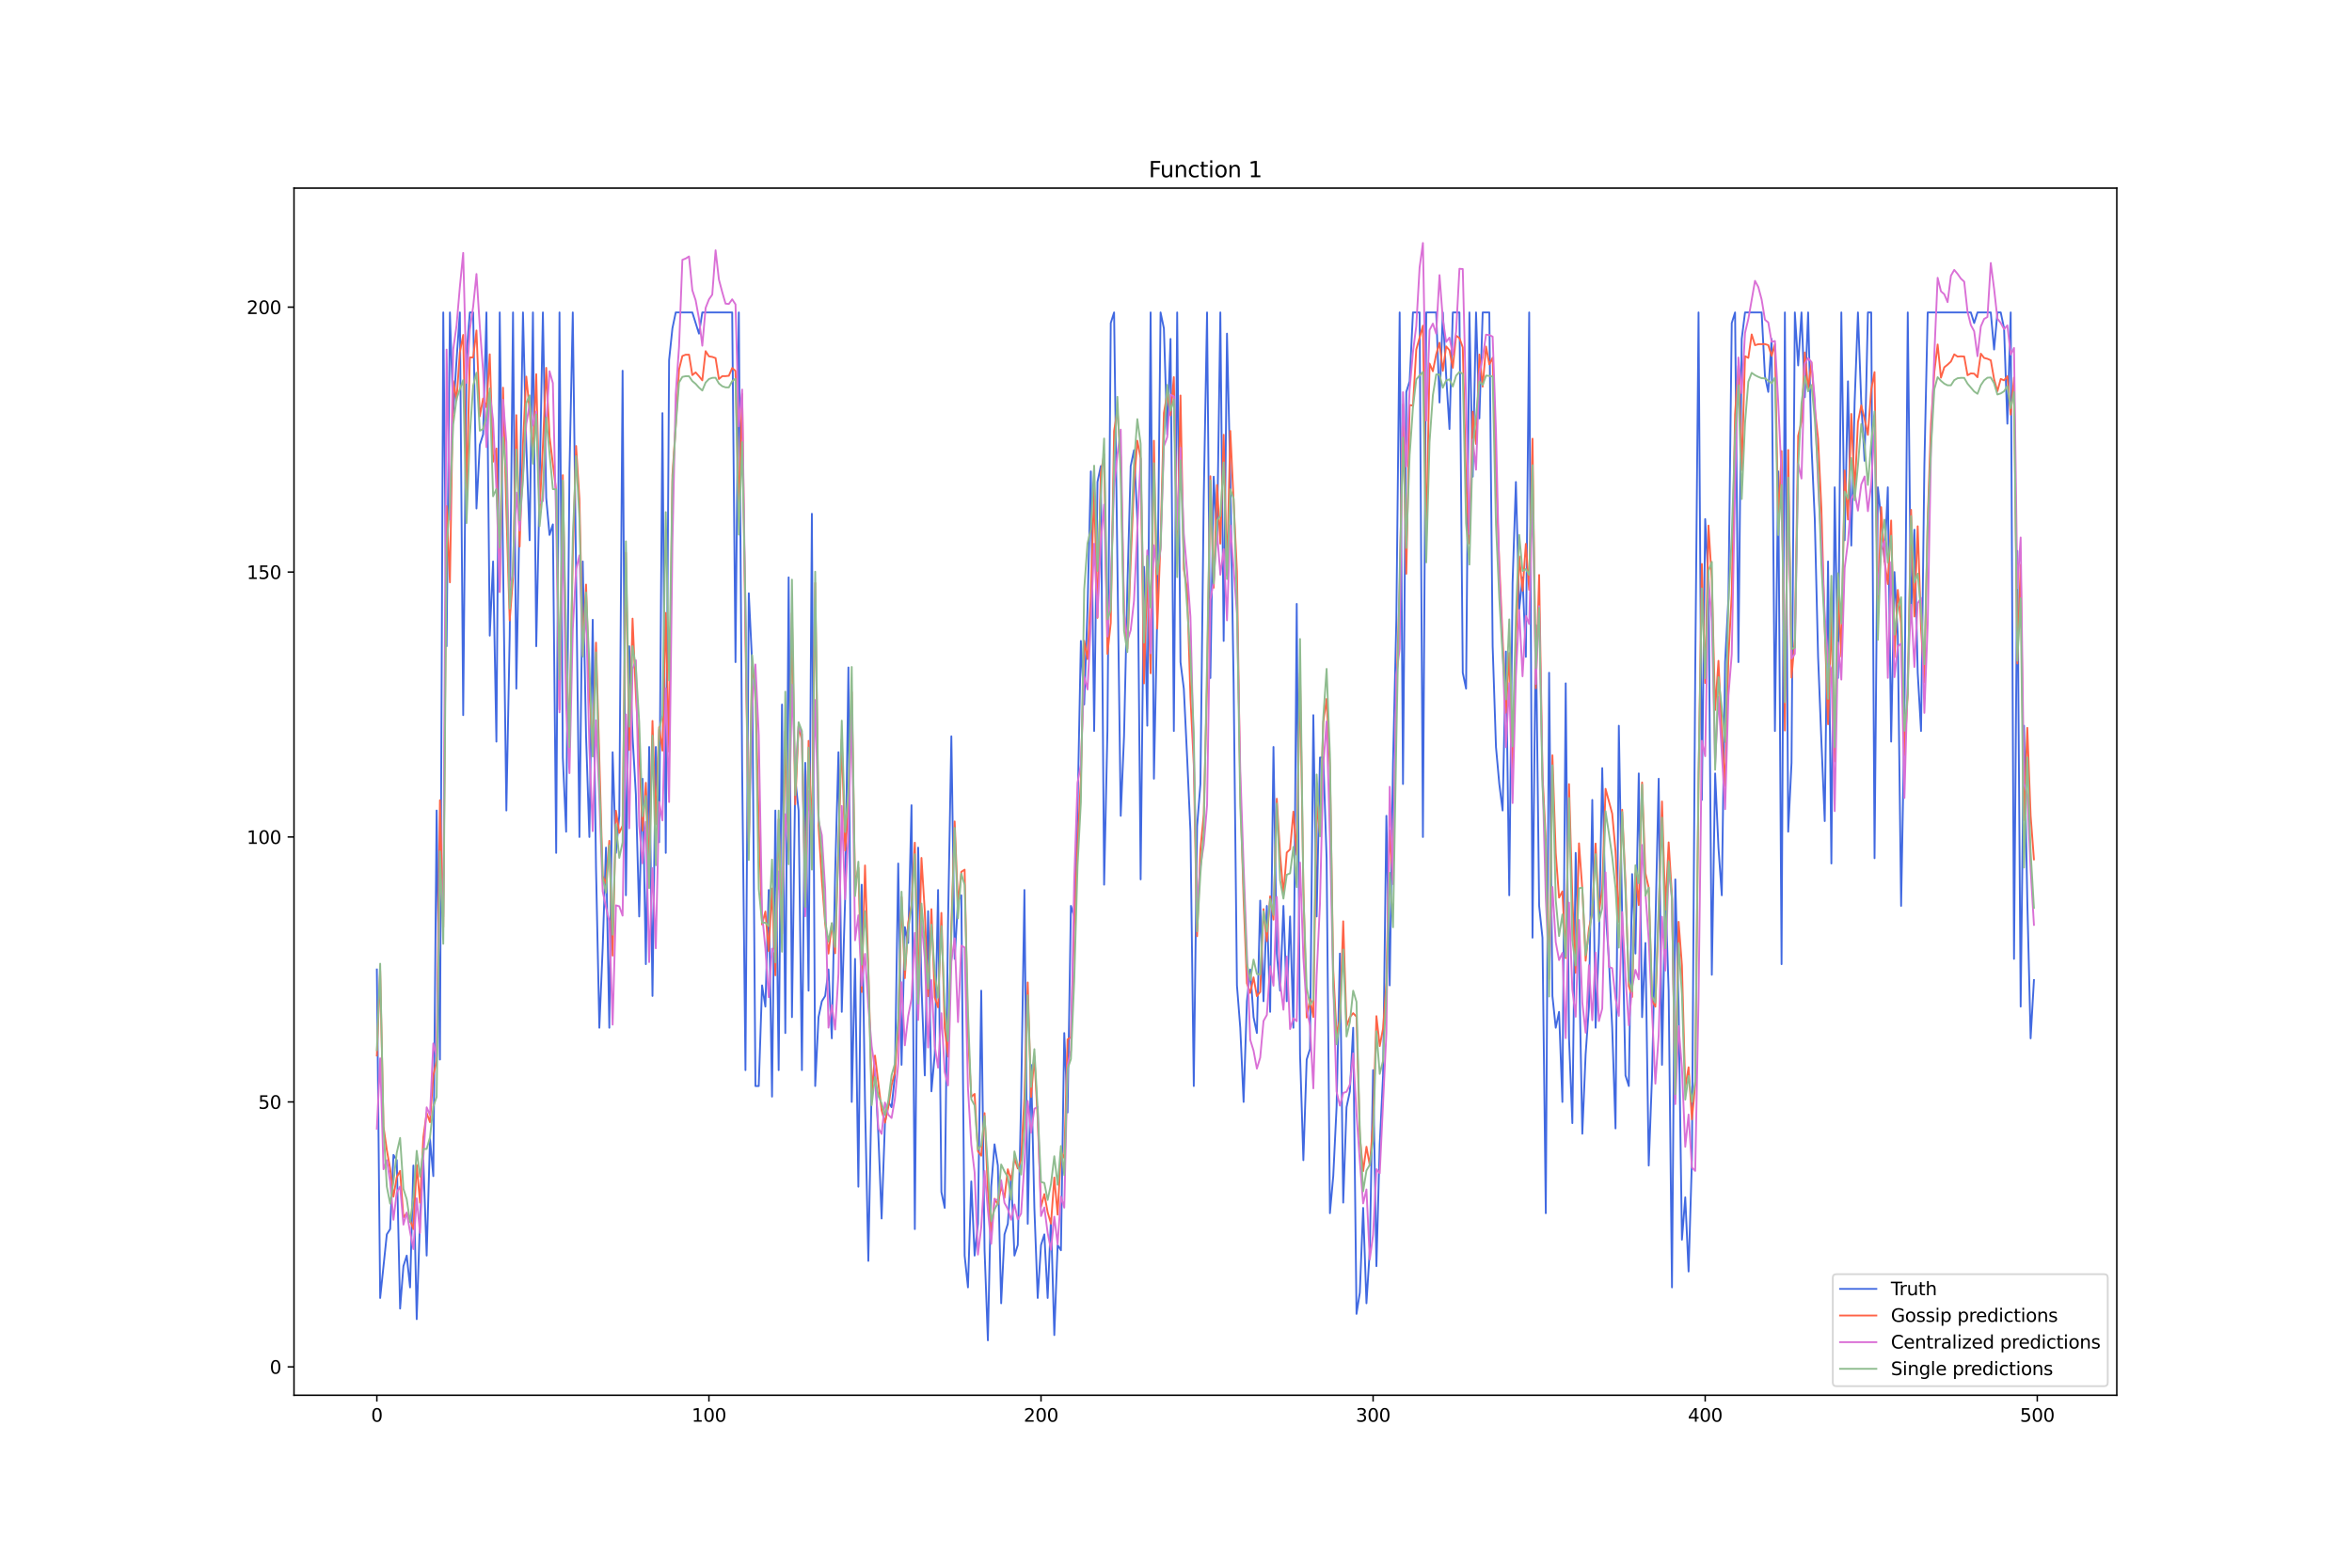 <?xml version="1.0" encoding="utf-8" standalone="no"?>
<!DOCTYPE svg PUBLIC "-//W3C//DTD SVG 1.1//EN"
  "http://www.w3.org/Graphics/SVG/1.1/DTD/svg11.dtd">
<svg xmlns:xlink="http://www.w3.org/1999/xlink" width="1296pt" height="864pt" viewBox="0 0 1296 864" xmlns="http://www.w3.org/2000/svg" version="1.1">
 <defs>
  <style type="text/css">*{stroke-linejoin: round; stroke-linecap: butt}</style>
 </defs>
 <g id="figure_1">
  <g id="patch_1">
   <path d="M 0 864 
L 1296 864 
L 1296 0 
L 0 0 
z
" style="fill: #ffffff"/>
  </g>
  <g id="axes_1">
   <g id="patch_2">
    <path d="M 162 768.96 
L 1166.4 768.96 
L 1166.4 103.68 
L 162 103.68 
z
" style="fill: #ffffff"/>
   </g>
   <g id="matplotlib.axis_1">
    <g id="xtick_1">
     <g id="line2d_1">
      <defs>
       <path id="me08e667e8b" d="M 0 0 
L 0 3.5 
" style="stroke: #000000; stroke-width: 0.8"/>
      </defs>
      <g>
       <use xlink:href="#me08e667e8b" x="207.655" y="768.96" style="stroke: #000000; stroke-width: 0.8"/>
      </g>
     </g>
     <g id="text_1">
      <!-- 0 -->
      <g transform="translate(204.473 783.558) scale(0.1 -0.1)">
       <defs>
        <path id="DejaVuSans-30" d="M 2034 4250 
Q 1547 4250 1301 3770 
Q 1056 3291 1056 2328 
Q 1056 1369 1301 889 
Q 1547 409 2034 409 
Q 2525 409 2770 889 
Q 3016 1369 3016 2328 
Q 3016 3291 2770 3770 
Q 2525 4250 2034 4250 
z
M 2034 4750 
Q 2819 4750 3233 4129 
Q 3647 3509 3647 2328 
Q 3647 1150 3233 529 
Q 2819 -91 2034 -91 
Q 1250 -91 836 529 
Q 422 1150 422 2328 
Q 422 3509 836 4129 
Q 1250 4750 2034 4750 
z
" transform="scale(0.016)"/>
       </defs>
       <use xlink:href="#DejaVuSans-30"/>
      </g>
     </g>
    </g>
    <g id="xtick_2">
     <g id="line2d_2">
      <g>
       <use xlink:href="#me08e667e8b" x="390.639" y="768.96" style="stroke: #000000; stroke-width: 0.8"/>
      </g>
     </g>
     <g id="text_2">
      <!-- 100 -->
      <g transform="translate(381.095 783.558) scale(0.1 -0.1)">
       <defs>
        <path id="DejaVuSans-31" d="M 794 531 
L 1825 531 
L 1825 4091 
L 703 3866 
L 703 4441 
L 1819 4666 
L 2450 4666 
L 2450 531 
L 3481 531 
L 3481 0 
L 794 0 
L 794 531 
z
" transform="scale(0.016)"/>
       </defs>
       <use xlink:href="#DejaVuSans-31"/>
       <use xlink:href="#DejaVuSans-30" x="63.623"/>
       <use xlink:href="#DejaVuSans-30" x="127.246"/>
      </g>
     </g>
    </g>
    <g id="xtick_3">
     <g id="line2d_3">
      <g>
       <use xlink:href="#me08e667e8b" x="573.623" y="768.96" style="stroke: #000000; stroke-width: 0.8"/>
      </g>
     </g>
     <g id="text_3">
      <!-- 200 -->
      <g transform="translate(564.079 783.558) scale(0.1 -0.1)">
       <defs>
        <path id="DejaVuSans-32" d="M 1228 531 
L 3431 531 
L 3431 0 
L 469 0 
L 469 531 
Q 828 903 1448 1529 
Q 2069 2156 2228 2338 
Q 2531 2678 2651 2914 
Q 2772 3150 2772 3378 
Q 2772 3750 2511 3984 
Q 2250 4219 1831 4219 
Q 1534 4219 1204 4116 
Q 875 4013 500 3803 
L 500 4441 
Q 881 4594 1212 4672 
Q 1544 4750 1819 4750 
Q 2544 4750 2975 4387 
Q 3406 4025 3406 3419 
Q 3406 3131 3298 2873 
Q 3191 2616 2906 2266 
Q 2828 2175 2409 1742 
Q 1991 1309 1228 531 
z
" transform="scale(0.016)"/>
       </defs>
       <use xlink:href="#DejaVuSans-32"/>
       <use xlink:href="#DejaVuSans-30" x="63.623"/>
       <use xlink:href="#DejaVuSans-30" x="127.246"/>
      </g>
     </g>
    </g>
    <g id="xtick_4">
     <g id="line2d_4">
      <g>
       <use xlink:href="#me08e667e8b" x="756.607" y="768.96" style="stroke: #000000; stroke-width: 0.8"/>
      </g>
     </g>
     <g id="text_4">
      <!-- 300 -->
      <g transform="translate(747.063 783.558) scale(0.1 -0.1)">
       <defs>
        <path id="DejaVuSans-33" d="M 2597 2516 
Q 3050 2419 3304 2112 
Q 3559 1806 3559 1356 
Q 3559 666 3084 287 
Q 2609 -91 1734 -91 
Q 1441 -91 1130 -33 
Q 819 25 488 141 
L 488 750 
Q 750 597 1062 519 
Q 1375 441 1716 441 
Q 2309 441 2620 675 
Q 2931 909 2931 1356 
Q 2931 1769 2642 2001 
Q 2353 2234 1838 2234 
L 1294 2234 
L 1294 2753 
L 1863 2753 
Q 2328 2753 2575 2939 
Q 2822 3125 2822 3475 
Q 2822 3834 2567 4026 
Q 2313 4219 1838 4219 
Q 1578 4219 1281 4162 
Q 984 4106 628 3988 
L 628 4550 
Q 988 4650 1302 4700 
Q 1616 4750 1894 4750 
Q 2613 4750 3031 4423 
Q 3450 4097 3450 3541 
Q 3450 3153 3228 2886 
Q 3006 2619 2597 2516 
z
" transform="scale(0.016)"/>
       </defs>
       <use xlink:href="#DejaVuSans-33"/>
       <use xlink:href="#DejaVuSans-30" x="63.623"/>
       <use xlink:href="#DejaVuSans-30" x="127.246"/>
      </g>
     </g>
    </g>
    <g id="xtick_5">
     <g id="line2d_5">
      <g>
       <use xlink:href="#me08e667e8b" x="939.591" y="768.96" style="stroke: #000000; stroke-width: 0.8"/>
      </g>
     </g>
     <g id="text_5">
      <!-- 400 -->
      <g transform="translate(930.047 783.558) scale(0.1 -0.1)">
       <defs>
        <path id="DejaVuSans-34" d="M 2419 4116 
L 825 1625 
L 2419 1625 
L 2419 4116 
z
M 2253 4666 
L 3047 4666 
L 3047 1625 
L 3713 1625 
L 3713 1100 
L 3047 1100 
L 3047 0 
L 2419 0 
L 2419 1100 
L 313 1100 
L 313 1709 
L 2253 4666 
z
" transform="scale(0.016)"/>
       </defs>
       <use xlink:href="#DejaVuSans-34"/>
       <use xlink:href="#DejaVuSans-30" x="63.623"/>
       <use xlink:href="#DejaVuSans-30" x="127.246"/>
      </g>
     </g>
    </g>
    <g id="xtick_6">
     <g id="line2d_6">
      <g>
       <use xlink:href="#me08e667e8b" x="1122.575" y="768.96" style="stroke: #000000; stroke-width: 0.8"/>
      </g>
     </g>
     <g id="text_6">
      <!-- 500 -->
      <g transform="translate(1113.032 783.558) scale(0.1 -0.1)">
       <defs>
        <path id="DejaVuSans-35" d="M 691 4666 
L 3169 4666 
L 3169 4134 
L 1269 4134 
L 1269 2991 
Q 1406 3038 1543 3061 
Q 1681 3084 1819 3084 
Q 2600 3084 3056 2656 
Q 3513 2228 3513 1497 
Q 3513 744 3044 326 
Q 2575 -91 1722 -91 
Q 1428 -91 1123 -41 
Q 819 9 494 109 
L 494 744 
Q 775 591 1075 516 
Q 1375 441 1709 441 
Q 2250 441 2565 725 
Q 2881 1009 2881 1497 
Q 2881 1984 2565 2268 
Q 2250 2553 1709 2553 
Q 1456 2553 1204 2497 
Q 953 2441 691 2322 
L 691 4666 
z
" transform="scale(0.016)"/>
       </defs>
       <use xlink:href="#DejaVuSans-35"/>
       <use xlink:href="#DejaVuSans-30" x="63.623"/>
       <use xlink:href="#DejaVuSans-30" x="127.246"/>
      </g>
     </g>
    </g>
   </g>
   <g id="matplotlib.axis_2">
    <g id="ytick_1">
     <g id="line2d_7">
      <defs>
       <path id="m3213cc4a2f" d="M 0 0 
L -3.5 0 
" style="stroke: #000000; stroke-width: 0.8"/>
      </defs>
      <g>
       <use xlink:href="#m3213cc4a2f" x="162" y="753.321" style="stroke: #000000; stroke-width: 0.8"/>
      </g>
     </g>
     <g id="text_7">
      <!-- 0 -->
      <g transform="translate(148.637 757.12) scale(0.1 -0.1)">
       <use xlink:href="#DejaVuSans-30"/>
      </g>
     </g>
    </g>
    <g id="ytick_2">
     <g id="line2d_8">
      <g>
       <use xlink:href="#m3213cc4a2f" x="162" y="607.31" style="stroke: #000000; stroke-width: 0.8"/>
      </g>
     </g>
     <g id="text_8">
      <!-- 50 -->
      <g transform="translate(142.275 611.109) scale(0.1 -0.1)">
       <use xlink:href="#DejaVuSans-35"/>
       <use xlink:href="#DejaVuSans-30" x="63.623"/>
      </g>
     </g>
    </g>
    <g id="ytick_3">
     <g id="line2d_9">
      <g>
       <use xlink:href="#m3213cc4a2f" x="162" y="461.298" style="stroke: #000000; stroke-width: 0.8"/>
      </g>
     </g>
     <g id="text_9">
      <!-- 100 -->
      <g transform="translate(135.912 465.097) scale(0.1 -0.1)">
       <use xlink:href="#DejaVuSans-31"/>
       <use xlink:href="#DejaVuSans-30" x="63.623"/>
       <use xlink:href="#DejaVuSans-30" x="127.246"/>
      </g>
     </g>
    </g>
    <g id="ytick_4">
     <g id="line2d_10">
      <g>
       <use xlink:href="#m3213cc4a2f" x="162" y="315.287" style="stroke: #000000; stroke-width: 0.8"/>
      </g>
     </g>
     <g id="text_10">
      <!-- 150 -->
      <g transform="translate(135.912 319.086) scale(0.1 -0.1)">
       <use xlink:href="#DejaVuSans-31"/>
       <use xlink:href="#DejaVuSans-35" x="63.623"/>
       <use xlink:href="#DejaVuSans-30" x="127.246"/>
      </g>
     </g>
    </g>
    <g id="ytick_5">
     <g id="line2d_11">
      <g>
       <use xlink:href="#m3213cc4a2f" x="162" y="169.275" style="stroke: #000000; stroke-width: 0.8"/>
      </g>
     </g>
     <g id="text_11">
      <!-- 200 -->
      <g transform="translate(135.912 173.074) scale(0.1 -0.1)">
       <use xlink:href="#DejaVuSans-32"/>
       <use xlink:href="#DejaVuSans-30" x="63.623"/>
       <use xlink:href="#DejaVuSans-30" x="127.246"/>
      </g>
     </g>
    </g>
   </g>
   <g id="line2d_12">
    <path d="M 207.655 534.304 
L 209.484 715.358 
L 213.144 680.315 
L 214.974 677.395 
L 216.804 636.512 
L 218.634 639.432 
L 220.463 721.199 
L 222.293 697.837 
L 224.123 691.996 
L 225.953 709.518 
L 227.783 642.352 
L 229.613 727.039 
L 231.442 671.555 
L 233.272 639.432 
L 235.102 691.996 
L 236.932 627.751 
L 238.762 648.193 
L 240.592 446.697 
L 242.422 583.948 
L 244.251 172.195 
L 246.081 356.17 
L 247.911 172.195 
L 249.741 227.68 
L 251.571 198.477 
L 253.401 172.195 
L 255.23 394.133 
L 257.06 195.557 
L 258.89 172.195 
L 260.72 172.195 
L 262.55 280.244 
L 264.38 245.201 
L 266.209 239.361 
L 268.039 172.195 
L 269.869 350.329 
L 271.699 309.446 
L 273.529 408.734 
L 275.359 172.195 
L 279.018 446.697 
L 280.848 350.329 
L 282.678 172.195 
L 284.508 379.532 
L 286.338 280.244 
L 288.168 172.195 
L 289.997 245.201 
L 291.827 297.765 
L 293.657 172.195 
L 295.487 356.17 
L 297.317 268.563 
L 299.147 172.195 
L 300.976 274.403 
L 302.806 294.845 
L 304.636 289.005 
L 306.466 470.059 
L 308.296 172.195 
L 310.126 417.495 
L 311.956 458.378 
L 313.785 259.802 
L 315.615 172.195 
L 319.275 461.298 
L 321.105 309.446 
L 322.935 405.814 
L 324.764 461.298 
L 326.594 341.569 
L 328.424 478.819 
L 330.254 566.426 
L 332.084 522.623 
L 333.914 467.139 
L 335.743 566.426 
L 337.573 414.574 
L 339.403 470.059 
L 341.233 449.617 
L 343.063 204.318 
L 344.893 493.421 
L 346.723 356.17 
L 348.552 405.814 
L 350.382 437.936 
L 352.212 505.102 
L 354.042 429.176 
L 355.872 531.384 
L 357.702 411.654 
L 359.531 548.905 
L 361.361 411.654 
L 363.191 464.218 
L 365.021 227.68 
L 366.851 470.059 
L 368.681 198.477 
L 370.51 180.956 
L 372.34 172.195 
L 381.489 172.195 
L 385.149 183.876 
L 386.979 172.195 
L 403.448 172.195 
L 405.277 364.931 
L 407.107 172.195 
L 408.937 423.335 
L 410.767 589.788 
L 412.597 326.968 
L 414.427 364.931 
L 416.256 598.549 
L 418.086 598.549 
L 419.916 543.065 
L 421.746 554.745 
L 423.576 490.5 
L 425.406 604.389 
L 427.236 446.697 
L 429.065 589.788 
L 430.895 388.292 
L 432.725 569.347 
L 434.555 318.207 
L 436.385 560.586 
L 438.215 429.176 
L 440.044 446.697 
L 441.874 589.788 
L 443.704 420.415 
L 445.534 545.985 
L 447.364 283.164 
L 449.194 598.549 
L 451.023 560.586 
L 452.853 551.825 
L 454.683 548.905 
L 456.513 534.304 
L 458.343 572.267 
L 460.173 481.74 
L 462.003 414.574 
L 463.832 557.666 
L 465.662 496.341 
L 467.492 367.851 
L 469.322 607.31 
L 471.152 528.463 
L 472.982 654.033 
L 474.811 487.58 
L 476.641 607.31 
L 478.471 694.917 
L 480.301 598.549 
L 482.131 589.788 
L 483.961 624.831 
L 485.79 671.555 
L 487.62 618.991 
L 489.45 607.31 
L 491.28 610.23 
L 493.11 592.708 
L 494.94 475.899 
L 496.77 586.868 
L 498.599 510.942 
L 500.429 519.703 
L 502.259 443.777 
L 504.089 677.395 
L 505.919 467.139 
L 507.749 543.065 
L 509.578 592.708 
L 511.408 502.181 
L 513.238 601.469 
L 515.068 581.028 
L 516.898 490.5 
L 518.728 656.954 
L 520.557 665.714 
L 522.387 508.022 
L 524.217 405.814 
L 526.047 528.463 
L 527.877 496.341 
L 529.707 493.421 
L 531.536 691.996 
L 533.366 709.518 
L 535.196 651.113 
L 537.026 691.996 
L 538.856 674.475 
L 540.686 545.985 
L 542.516 689.076 
L 544.345 738.72 
L 546.175 654.033 
L 548.005 630.671 
L 549.835 642.352 
L 551.665 718.278 
L 553.495 680.315 
L 555.324 674.475 
L 557.154 648.193 
L 558.984 691.996 
L 560.814 686.156 
L 562.644 607.31 
L 564.474 490.5 
L 566.303 674.475 
L 568.133 586.868 
L 569.963 665.714 
L 571.793 715.358 
L 573.623 686.156 
L 575.453 680.315 
L 577.283 715.358 
L 579.112 671.555 
L 580.942 735.8 
L 582.772 686.156 
L 584.602 689.076 
L 586.432 569.347 
L 588.262 613.15 
L 590.091 499.261 
L 591.921 505.102 
L 593.751 446.697 
L 595.581 353.25 
L 597.411 388.292 
L 599.241 335.728 
L 601.07 259.802 
L 602.9 402.894 
L 604.73 265.643 
L 606.56 256.882 
L 608.39 487.58 
L 610.22 402.894 
L 612.05 178.036 
L 613.879 172.195 
L 617.539 449.617 
L 619.369 405.814 
L 621.199 324.047 
L 623.029 256.882 
L 624.858 248.121 
L 626.688 286.084 
L 628.518 484.66 
L 630.348 312.366 
L 632.178 399.973 
L 634.008 172.195 
L 635.837 429.176 
L 637.667 338.648 
L 639.497 172.195 
L 641.327 180.956 
L 643.157 239.361 
L 644.987 186.796 
L 646.817 402.894 
L 648.646 172.195 
L 650.476 364.931 
L 652.306 379.532 
L 654.136 417.495 
L 655.966 458.378 
L 657.796 598.549 
L 659.625 455.458 
L 661.455 432.096 
L 663.285 274.403 
L 665.115 172.195 
L 666.945 373.691 
L 668.775 262.722 
L 670.604 297.765 
L 672.434 172.195 
L 674.264 353.25 
L 676.094 183.876 
L 677.924 262.722 
L 679.754 376.611 
L 681.583 543.065 
L 683.413 566.426 
L 685.243 607.31 
L 687.073 551.825 
L 688.903 534.304 
L 690.733 560.586 
L 692.563 569.347 
L 694.392 496.341 
L 696.222 551.825 
L 698.052 499.261 
L 699.882 557.666 
L 701.712 411.654 
L 703.542 525.543 
L 705.371 545.985 
L 707.201 499.261 
L 709.031 551.825 
L 710.861 505.102 
L 712.691 566.426 
L 714.521 332.808 
L 716.35 581.028 
L 718.18 639.432 
L 720.01 583.948 
L 721.84 578.107 
L 723.67 394.133 
L 725.5 505.102 
L 727.33 417.495 
L 729.159 417.495 
L 730.989 472.979 
L 732.819 668.634 
L 734.649 648.193 
L 736.479 610.23 
L 738.309 525.543 
L 740.138 662.794 
L 741.968 610.23 
L 743.798 601.469 
L 745.628 566.426 
L 747.458 724.119 
L 749.288 712.438 
L 751.117 665.714 
L 752.947 718.278 
L 754.777 689.076 
L 756.607 589.788 
L 758.437 697.837 
L 760.267 630.671 
L 762.097 592.708 
L 763.926 449.617 
L 765.756 543.065 
L 767.586 420.415 
L 769.416 341.569 
L 771.246 172.195 
L 773.076 432.096 
L 774.905 215.999 
L 776.735 210.158 
L 778.565 172.195 
L 782.225 172.195 
L 784.055 461.298 
L 785.884 172.195 
L 791.374 172.195 
L 793.204 221.839 
L 795.034 172.195 
L 796.864 207.238 
L 798.693 236.44 
L 800.523 172.195 
L 804.183 172.195 
L 806.013 370.771 
L 807.843 379.532 
L 809.672 172.195 
L 811.502 262.722 
L 813.332 172.195 
L 815.162 230.6 
L 816.992 172.195 
L 820.651 172.195 
L 822.481 356.17 
L 824.311 411.654 
L 826.141 432.096 
L 827.971 446.697 
L 829.801 359.09 
L 831.63 493.421 
L 833.46 321.127 
L 835.29 265.643 
L 837.12 335.728 
L 838.95 318.207 
L 840.78 362.01 
L 842.61 172.195 
L 844.439 516.782 
L 846.269 344.489 
L 848.099 499.261 
L 849.929 516.782 
L 851.759 668.634 
L 853.589 370.771 
L 855.418 548.905 
L 857.248 566.426 
L 859.078 557.666 
L 860.908 607.31 
L 862.738 376.611 
L 864.568 572.267 
L 866.397 618.991 
L 868.227 470.059 
L 870.057 528.463 
L 871.887 624.831 
L 873.717 581.028 
L 875.547 554.745 
L 877.377 440.857 
L 879.206 566.426 
L 881.036 519.703 
L 882.866 423.335 
L 884.696 502.181 
L 886.526 528.463 
L 888.356 566.426 
L 890.185 621.911 
L 892.015 399.973 
L 893.845 505.102 
L 895.675 592.708 
L 897.505 598.549 
L 899.335 481.74 
L 901.164 525.543 
L 902.994 426.255 
L 904.824 560.586 
L 906.654 519.703 
L 908.484 642.352 
L 910.314 592.708 
L 913.973 429.176 
L 915.803 586.868 
L 917.633 490.5 
L 919.463 545.985 
L 921.293 709.518 
L 923.123 484.66 
L 924.952 554.745 
L 926.782 683.236 
L 928.612 659.874 
L 930.442 700.757 
L 932.272 639.432 
L 934.102 370.771 
L 935.931 172.195 
L 937.761 440.857 
L 939.591 286.084 
L 941.421 321.127 
L 943.251 537.224 
L 945.081 426.255 
L 946.911 467.139 
L 948.74 493.421 
L 950.57 364.931 
L 952.4 329.888 
L 954.23 178.036 
L 956.06 172.195 
L 957.89 364.931 
L 959.719 186.796 
L 961.549 172.195 
L 970.698 172.195 
L 972.528 207.238 
L 974.358 215.999 
L 976.188 186.796 
L 978.018 402.894 
L 979.848 259.802 
L 981.678 531.384 
L 983.507 172.195 
L 985.337 458.378 
L 987.167 420.415 
L 988.997 172.195 
L 990.827 201.398 
L 992.657 172.195 
L 994.486 218.919 
L 996.316 172.195 
L 998.146 245.201 
L 999.976 286.084 
L 1001.806 362.01 
L 1003.636 408.734 
L 1005.465 452.537 
L 1007.295 309.446 
L 1009.125 475.899 
L 1010.955 268.563 
L 1012.785 373.691 
L 1014.615 172.195 
L 1016.444 297.765 
L 1018.274 210.158 
L 1020.104 300.685 
L 1021.934 221.839 
L 1023.764 172.195 
L 1025.594 221.839 
L 1027.424 253.962 
L 1029.253 172.195 
L 1031.083 172.195 
L 1032.913 472.979 
L 1034.743 268.563 
L 1036.573 286.084 
L 1038.403 309.446 
L 1040.232 268.563 
L 1042.062 408.734 
L 1043.892 315.287 
L 1045.722 350.329 
L 1047.552 499.261 
L 1049.382 397.053 
L 1051.211 172.195 
L 1053.041 338.648 
L 1054.871 291.925 
L 1056.701 370.771 
L 1058.531 402.894 
L 1060.361 256.882 
L 1062.191 172.195 
L 1085.978 172.195 
L 1087.808 178.036 
L 1089.638 172.195 
L 1096.958 172.195 
L 1098.787 192.637 
L 1100.617 172.195 
L 1102.447 172.195 
L 1104.277 180.956 
L 1106.107 233.52 
L 1107.937 172.195 
L 1109.766 528.463 
L 1111.596 303.606 
L 1113.426 554.745 
L 1115.256 399.973 
L 1117.086 496.341 
L 1118.916 572.267 
L 1120.745 540.144 
L 1120.745 540.144 
" clip-path="url(#pcb75b53af6)" style="fill: none; stroke: #4169e1; stroke-linecap: square"/>
   </g>
   <g id="line2d_13">
    <path d="M 207.655 581.729 
L 209.484 534.956 
L 211.314 620.888 
L 213.144 633.799 
L 214.974 644.17 
L 216.804 659.506 
L 218.634 648.78 
L 220.463 645.323 
L 222.293 670.998 
L 224.123 668.616 
L 225.953 672.444 
L 227.783 677.399 
L 229.613 641.984 
L 231.442 662.835 
L 233.272 626.758 
L 235.102 613.418 
L 236.932 618.474 
L 238.762 592.537 
L 240.592 584.818 
L 242.422 441.043 
L 244.251 510.963 
L 246.081 278.926 
L 247.911 320.958 
L 249.741 209.996 
L 251.571 220.502 
L 253.401 194.034 
L 255.23 184.584 
L 257.06 272.574 
L 258.89 197.021 
L 260.72 196.948 
L 262.55 182.138 
L 264.38 229.429 
L 266.209 219.621 
L 268.039 224.451 
L 269.869 195.271 
L 271.699 254.469 
L 273.529 247.172 
L 275.359 326.253 
L 277.189 213.653 
L 279.018 281.405 
L 280.848 341.985 
L 282.678 318.463 
L 284.508 228.79 
L 286.338 301.236 
L 288.168 244.531 
L 289.997 207.534 
L 291.827 226.159 
L 293.657 250.153 
L 295.487 206.233 
L 297.317 282.014 
L 299.147 245.857 
L 300.976 202.722 
L 302.806 240.738 
L 306.466 270.359 
L 308.296 391.03 
L 310.126 261.877 
L 311.956 369.958 
L 313.785 401.148 
L 315.615 307.22 
L 317.445 245.796 
L 319.275 275.128 
L 321.105 357.725 
L 322.935 322.162 
L 324.764 381.428 
L 326.594 413.008 
L 328.424 354.163 
L 332.084 482.766 
L 333.914 486.824 
L 335.743 463.395 
L 337.573 526.67 
L 339.403 446.816 
L 341.233 459.054 
L 343.063 455.044 
L 344.893 304.591 
L 346.723 413.359 
L 348.552 340.925 
L 350.382 383.18 
L 352.212 414.96 
L 354.042 457.771 
L 355.872 431.402 
L 357.702 480.313 
L 359.531 397.326 
L 361.361 454.266 
L 363.191 400.796 
L 365.021 413.712 
L 366.851 337.8 
L 368.681 414.344 
L 370.51 261.904 
L 372.34 234.505 
L 374.17 203.587 
L 376 196.212 
L 377.83 195.478 
L 379.66 195.469 
L 381.489 206.725 
L 383.319 205.24 
L 385.149 207.321 
L 386.979 209.626 
L 388.809 193.525 
L 390.639 196.391 
L 392.469 196.698 
L 394.298 197.356 
L 396.128 208.9 
L 397.958 207.324 
L 399.788 207.301 
L 401.618 207.09 
L 403.448 202.817 
L 405.277 204.416 
L 407.107 282.54 
L 408.937 217.13 
L 410.767 351.441 
L 412.597 463.456 
L 414.427 367.488 
L 416.256 378.076 
L 418.086 454.053 
L 419.916 509.505 
L 421.746 502.364 
L 423.576 524.22 
L 425.406 489.671 
L 427.236 537.526 
L 429.065 451.562 
L 430.895 514.526 
L 432.725 403.03 
L 434.555 468.651 
L 436.385 337.834 
L 438.215 443.343 
L 440.044 400.198 
L 441.874 407.867 
L 443.704 492.865 
L 445.534 408.299 
L 447.364 461.812 
L 449.194 321.287 
L 451.023 455.076 
L 452.853 485.088 
L 454.683 508.873 
L 456.513 525.557 
L 458.343 508.975 
L 460.173 525.391 
L 463.832 407.556 
L 465.662 468.768 
L 467.492 446.185 
L 469.322 381.432 
L 471.152 487.552 
L 472.982 478.259 
L 474.811 546.782 
L 476.641 476.982 
L 478.471 533.69 
L 480.301 602.088 
L 482.131 581.767 
L 485.79 611.783 
L 487.62 618.744 
L 489.45 610.198 
L 491.28 598.075 
L 493.11 591.073 
L 494.94 567.642 
L 496.77 494.443 
L 498.599 539.097 
L 500.429 508.557 
L 502.259 498.949 
L 504.089 464.437 
L 505.919 547.136 
L 507.749 472.819 
L 509.578 502.427 
L 511.408 549.043 
L 513.238 501.053 
L 515.068 549.74 
L 516.898 555.213 
L 518.728 503.136 
L 520.557 566.613 
L 522.387 582.335 
L 524.217 510.346 
L 526.047 452.72 
L 527.877 498.655 
L 529.707 480.482 
L 531.536 479.285 
L 533.366 570.469 
L 535.196 604.542 
L 537.026 602.887 
L 538.856 634.485 
L 540.686 636.967 
L 542.516 613.474 
L 544.345 656.401 
L 546.175 681.005 
L 548.005 660.673 
L 549.835 663.793 
L 551.665 653.805 
L 553.495 660.152 
L 555.324 644.416 
L 557.154 650.395 
L 558.984 638.425 
L 560.814 643.995 
L 562.644 639.123 
L 564.474 605.027 
L 566.303 541.456 
L 568.133 604.6 
L 569.963 582.166 
L 571.793 616.747 
L 573.623 665.056 
L 575.453 658.101 
L 577.283 668.121 
L 579.112 674.413 
L 580.942 648.959 
L 582.772 669.425 
L 584.602 635.002 
L 586.432 638.154 
L 588.262 572.806 
L 590.091 571.684 
L 591.921 510.468 
L 593.751 465.904 
L 595.581 429.101 
L 597.411 353.185 
L 599.241 363.241 
L 601.07 328.749 
L 602.9 269.196 
L 604.73 340.5 
L 606.56 260.534 
L 608.39 250.469 
L 610.22 360.382 
L 612.05 343.249 
L 613.879 237.531 
L 615.709 226.106 
L 617.539 251.925 
L 619.369 338.233 
L 621.199 357.576 
L 623.029 309.593 
L 624.858 266.835 
L 626.688 242.883 
L 628.518 252.71 
L 630.348 376.653 
L 632.178 314.947 
L 634.008 371.063 
L 635.837 242.901 
L 637.667 346.458 
L 639.497 297.766 
L 641.327 227.627 
L 643.157 216.816 
L 644.987 228.936 
L 646.817 207.859 
L 648.646 306.038 
L 650.476 217.962 
L 652.306 313.646 
L 654.136 324.515 
L 655.966 384.337 
L 657.796 421.533 
L 659.625 515.985 
L 661.455 468.251 
L 663.285 448.892 
L 665.115 377.525 
L 666.945 262.456 
L 668.775 323.937 
L 670.604 267.326 
L 672.434 299.626 
L 674.264 239.606 
L 676.094 317.072 
L 677.924 237.488 
L 681.583 314.944 
L 683.413 434.989 
L 685.243 495.795 
L 687.073 541.901 
L 688.903 547.238 
L 690.733 538.641 
L 692.563 549.006 
L 694.392 546.697 
L 696.222 501.01 
L 698.052 518.708 
L 699.882 493.989 
L 701.712 506.845 
L 703.542 440.194 
L 705.371 471.228 
L 707.201 492.909 
L 709.031 469.861 
L 710.861 468.115 
L 712.691 447.32 
L 714.521 471.079 
L 716.35 371.07 
L 718.18 488.453 
L 720.01 560.787 
L 721.84 550.728 
L 723.67 560.528 
L 725.5 442.699 
L 727.33 459.882 
L 729.159 397.915 
L 730.989 385.191 
L 732.819 422.948 
L 734.649 534.809 
L 736.479 570.165 
L 738.309 561.942 
L 740.138 507.755 
L 741.968 565.528 
L 743.798 560.611 
L 745.628 558.369 
L 747.458 560.312 
L 749.288 626.563 
L 751.117 645.445 
L 752.947 631.999 
L 754.777 642.233 
L 756.607 618.826 
L 758.437 560.024 
L 760.267 576.511 
L 762.097 566.782 
L 763.926 541.812 
L 765.756 457.65 
L 767.586 484.983 
L 769.416 381.499 
L 771.246 324.88 
L 773.076 222.873 
L 774.905 316.219 
L 776.735 223.239 
L 778.565 223.514 
L 780.395 192.66 
L 784.055 179.464 
L 785.884 297.355 
L 787.714 200.358 
L 789.544 204.609 
L 791.374 195.263 
L 793.204 188.893 
L 795.034 204.334 
L 796.864 190.898 
L 798.693 193.039 
L 800.523 202.696 
L 802.353 185.015 
L 804.183 186.297 
L 806.013 191.455 
L 807.843 265.912 
L 809.672 299.563 
L 811.502 226.911 
L 813.332 244.689 
L 815.162 195.394 
L 816.992 213.078 
L 818.822 190.986 
L 820.651 200.786 
L 822.481 197.143 
L 824.311 260.879 
L 826.141 310.626 
L 829.801 392.821 
L 831.63 359.858 
L 833.46 423.328 
L 835.29 353.808 
L 837.12 306.596 
L 838.95 325.605 
L 840.78 299.737 
L 842.61 325.084 
L 844.439 241.772 
L 846.269 379.338 
L 848.099 316.884 
L 849.929 426.598 
L 851.759 462.981 
L 853.589 539.532 
L 855.418 416.269 
L 857.248 470.112 
L 859.078 494.695 
L 860.908 491.266 
L 862.738 528.026 
L 864.568 432.164 
L 866.397 495.276 
L 868.227 536.13 
L 870.057 464.793 
L 871.887 489.944 
L 873.717 529.48 
L 875.547 511.683 
L 877.377 503.184 
L 879.206 464.9 
L 881.036 502.325 
L 882.866 490.229 
L 884.696 434.738 
L 888.356 448.409 
L 890.185 469.057 
L 892.015 508.186 
L 893.845 446.251 
L 895.675 486.427 
L 897.505 543.304 
L 899.335 549.462 
L 901.164 481.197 
L 902.994 498.846 
L 904.824 431.252 
L 906.654 481.214 
L 908.484 489.347 
L 910.314 551.57 
L 912.144 554.8 
L 913.973 504.678 
L 915.803 441.72 
L 917.633 501.343 
L 919.463 464.251 
L 921.293 493.965 
L 923.123 605.451 
L 924.952 508.037 
L 926.782 532.09 
L 928.612 599.418 
L 930.442 588.197 
L 932.272 616.947 
L 934.102 597.894 
L 935.931 431.035 
L 937.761 310.805 
L 939.591 376.422 
L 941.421 289.645 
L 943.251 319.898 
L 945.081 391.312 
L 946.911 364.183 
L 948.74 404.476 
L 950.57 433.236 
L 952.4 362.555 
L 954.23 327.471 
L 956.06 228.267 
L 957.89 201.622 
L 959.719 259.047 
L 961.549 196.292 
L 963.379 197.25 
L 965.209 184.319 
L 967.039 190.251 
L 968.869 189.71 
L 972.528 189.634 
L 974.358 190.227 
L 976.188 196.148 
L 978.018 189.699 
L 979.848 288.413 
L 981.678 248.6 
L 983.507 402.609 
L 985.337 248.016 
L 987.167 373.44 
L 988.997 352.128 
L 990.827 240.24 
L 992.657 232.456 
L 994.486 194.255 
L 996.316 214.402 
L 998.146 199.798 
L 999.976 224.99 
L 1001.806 241.891 
L 1003.636 280.714 
L 1005.465 345.94 
L 1007.295 399.178 
L 1009.125 339.175 
L 1010.955 419.653 
L 1012.785 324.907 
L 1014.615 361.848 
L 1016.444 259.316 
L 1018.274 286.322 
L 1020.104 228.116 
L 1021.934 271.672 
L 1023.764 232.693 
L 1025.594 223.465 
L 1027.424 230.842 
L 1029.253 239.669 
L 1031.083 214.617 
L 1032.913 205.089 
L 1034.743 335.735 
L 1036.573 279.517 
L 1038.403 308.945 
L 1040.232 321.9 
L 1042.062 286.863 
L 1043.892 362.236 
L 1045.722 325.128 
L 1047.552 343.665 
L 1049.382 416.11 
L 1051.211 382.316 
L 1053.041 280.973 
L 1054.871 339.806 
L 1056.701 290.043 
L 1058.531 346.132 
L 1060.361 376.059 
L 1062.191 286.842 
L 1064.02 233.531 
L 1065.85 205.058 
L 1067.68 189.862 
L 1069.51 208.134 
L 1071.34 202.438 
L 1073.17 200.958 
L 1074.999 199.255 
L 1076.829 195.287 
L 1078.659 196.522 
L 1080.489 196.388 
L 1082.319 196.488 
L 1084.149 206.799 
L 1085.978 205.796 
L 1087.808 205.926 
L 1089.638 207.905 
L 1091.468 194.914 
L 1093.298 197.277 
L 1095.128 197.737 
L 1096.958 198.565 
L 1098.787 208.981 
L 1100.617 215.578 
L 1102.447 208.843 
L 1104.277 209.612 
L 1106.107 207.364 
L 1107.937 228.515 
L 1109.766 208.089 
L 1111.596 365.676 
L 1113.426 311.274 
L 1115.256 452.027 
L 1117.086 401.14 
L 1118.916 449.495 
L 1120.745 473.63 
L 1120.745 473.63 
" clip-path="url(#pcb75b53af6)" style="fill: none; stroke: #ff6347; stroke-linecap: square"/>
   </g>
   <g id="line2d_14">
    <path d="M 207.655 622.077 
L 209.484 583.249 
L 211.314 644.405 
L 213.144 639.361 
L 214.974 651.184 
L 216.804 672.255 
L 218.634 657.067 
L 220.463 653.915 
L 222.293 674.93 
L 224.123 668.254 
L 225.953 678.907 
L 227.783 688.413 
L 229.613 660.412 
L 231.442 679.557 
L 233.272 637.747 
L 235.102 610.277 
L 236.932 614.547 
L 238.762 575.067 
L 240.592 582.266 
L 242.422 481.106 
L 244.251 505.23 
L 246.081 192.685 
L 247.911 286.366 
L 249.741 192.604 
L 251.571 179.41 
L 253.401 158.048 
L 255.23 139.372 
L 257.06 211.012 
L 258.89 181.78 
L 260.72 168.979 
L 262.55 151 
L 264.38 179.92 
L 266.209 204.71 
L 268.039 246.442 
L 269.869 216.37 
L 271.699 231.568 
L 273.529 269.347 
L 275.359 326.209 
L 277.189 220.31 
L 279.018 243.774 
L 280.848 324.15 
L 282.678 316.923 
L 284.508 271.409 
L 286.338 292.336 
L 288.168 261.882 
L 289.997 233.738 
L 291.827 222.629 
L 293.657 234.48 
L 295.487 226.803 
L 297.317 277.433 
L 299.147 276.162 
L 300.976 233.218 
L 302.806 204.601 
L 304.636 211.125 
L 306.466 287.471 
L 308.296 392.601 
L 310.126 291.527 
L 311.956 389.61 
L 313.785 426.114 
L 315.615 346.777 
L 317.445 313.804 
L 319.275 306.072 
L 321.105 360.931 
L 322.935 336.354 
L 324.764 412.075 
L 326.594 458.105 
L 328.424 397.005 
L 330.254 440.437 
L 332.084 491.272 
L 333.914 499.957 
L 335.743 507.75 
L 337.573 564.719 
L 339.403 498.953 
L 341.233 499.471 
L 343.063 504.639 
L 344.893 393.772 
L 346.723 456.499 
L 348.552 368.719 
L 350.382 363.901 
L 352.212 454.979 
L 354.042 475.831 
L 355.872 452.948 
L 357.702 530.251 
L 359.531 478.468 
L 361.361 522.622 
L 363.191 441.972 
L 365.021 452.168 
L 366.851 379.414 
L 368.681 442.029 
L 370.51 299.8 
L 372.34 217.259 
L 374.17 191.082 
L 376 143.196 
L 377.83 142.467 
L 379.66 141.337 
L 381.489 159.954 
L 383.319 165.516 
L 385.149 175.586 
L 386.979 190.54 
L 388.809 169.699 
L 390.639 164.999 
L 392.469 162.37 
L 394.298 137.943 
L 396.128 154.042 
L 397.958 160.968 
L 399.788 167.352 
L 401.618 167.519 
L 403.448 164.944 
L 405.277 167.767 
L 407.107 234.995 
L 408.937 214.696 
L 412.597 464.979 
L 414.427 390.501 
L 416.256 366.214 
L 418.086 405.123 
L 419.916 503.644 
L 421.746 522.704 
L 423.576 549.623 
L 425.406 522.794 
L 427.236 525.104 
L 429.065 480.291 
L 430.895 508.934 
L 432.725 448.703 
L 434.555 466.731 
L 436.385 377.319 
L 438.215 426.278 
L 440.044 400.411 
L 441.874 404.494 
L 443.704 504.995 
L 445.534 435.978 
L 447.364 462.442 
L 449.194 385.813 
L 451.023 452.292 
L 452.853 460.347 
L 454.683 490.1 
L 456.513 566.368 
L 458.343 553.908 
L 460.173 567.399 
L 462.003 536.739 
L 463.832 444.175 
L 465.662 495.552 
L 467.492 458.949 
L 469.322 388.036 
L 471.152 518.241 
L 472.982 504.45 
L 474.811 543.235 
L 476.641 525.701 
L 478.471 554.841 
L 480.301 576.537 
L 482.131 589.369 
L 483.961 621.787 
L 485.79 624.946 
L 487.62 607.632 
L 489.45 614.343 
L 491.28 616.177 
L 493.11 605.492 
L 494.94 586.47 
L 496.77 541.356 
L 498.599 576.106 
L 500.429 560.029 
L 502.259 550.459 
L 504.089 514.174 
L 505.919 562.162 
L 507.749 507.516 
L 509.578 528.017 
L 511.408 577.334 
L 513.238 540.147 
L 515.068 576.524 
L 516.898 588.422 
L 518.728 558.411 
L 520.557 590.829 
L 522.387 598.205 
L 524.217 530.04 
L 526.047 517.114 
L 527.877 563.286 
L 529.707 521.144 
L 531.536 522.202 
L 533.366 599.73 
L 535.196 630.747 
L 537.026 646.142 
L 538.856 691.434 
L 540.686 676.453 
L 542.516 645.336 
L 544.345 666.862 
L 546.175 685.491 
L 548.005 660.965 
L 549.835 661.405 
L 551.665 650.388 
L 553.495 662.952 
L 555.324 666.335 
L 557.154 672.222 
L 558.984 663.826 
L 560.814 672.042 
L 562.644 668.856 
L 564.474 641.361 
L 566.303 606.758 
L 568.133 624.302 
L 569.963 611.06 
L 571.793 610.063 
L 573.623 670.204 
L 575.453 665.472 
L 577.283 679.476 
L 579.112 688.799 
L 580.942 670.574 
L 582.772 685.88 
L 584.602 659.464 
L 586.432 665.598 
L 588.262 587.259 
L 590.091 578.945 
L 591.921 484.939 
L 593.751 431.407 
L 595.581 421.367 
L 597.411 372.881 
L 599.241 379.978 
L 601.07 343.649 
L 602.9 299.644 
L 604.73 340.06 
L 606.56 298.444 
L 608.39 278.069 
L 610.22 350.806 
L 612.05 320.323 
L 613.879 268.528 
L 615.709 250.558 
L 617.539 236.78 
L 619.369 337.287 
L 621.199 353.255 
L 623.029 347.314 
L 624.858 331.156 
L 628.518 252.739 
L 630.348 351.879 
L 632.178 303.366 
L 634.008 360.076 
L 635.837 300.485 
L 637.667 314.923 
L 639.497 302.882 
L 641.327 245.997 
L 643.157 240.95 
L 644.987 217.531 
L 646.817 218.477 
L 648.646 291.71 
L 650.476 246.771 
L 652.306 294.082 
L 654.136 315.105 
L 655.966 339.951 
L 657.796 414.448 
L 659.625 498.541 
L 661.455 477.59 
L 663.285 465.695 
L 665.115 443.833 
L 666.945 330.505 
L 668.775 320.34 
L 670.604 293.001 
L 672.434 316.753 
L 674.264 302.614 
L 676.094 341.902 
L 677.924 289.546 
L 679.754 313.114 
L 681.583 338.205 
L 683.413 424.351 
L 685.243 477.082 
L 688.903 573.059 
L 690.733 579.047 
L 692.563 588.95 
L 694.392 582.869 
L 696.222 562.693 
L 698.052 559.399 
L 699.882 532.555 
L 701.712 543.263 
L 703.542 494.348 
L 705.371 541.21 
L 707.201 556.484 
L 709.031 527.17 
L 710.861 567.135 
L 712.691 561.179 
L 714.521 562.829 
L 716.35 475.384 
L 718.18 527.901 
L 720.01 555.852 
L 721.84 565.294 
L 723.67 599.816 
L 725.5 537.619 
L 727.33 498.129 
L 729.159 421.952 
L 730.989 397.589 
L 732.819 461.076 
L 734.649 542.657 
L 736.479 601.611 
L 738.309 609.355 
L 740.138 602.344 
L 741.968 601.715 
L 743.798 597.785 
L 745.628 580.559 
L 747.458 613.807 
L 749.288 639.787 
L 751.117 663.244 
L 752.947 655.545 
L 754.777 694.078 
L 756.607 680.509 
L 758.437 644.358 
L 760.267 646.645 
L 763.926 569.233 
L 765.756 433.604 
L 767.586 487.26 
L 769.416 372.033 
L 771.246 357.636 
L 773.076 216.131 
L 774.905 257.032 
L 776.735 214.56 
L 778.565 194.089 
L 780.395 179.727 
L 782.225 147.46 
L 784.055 133.92 
L 785.884 231.774 
L 787.714 181.908 
L 789.544 178.341 
L 791.374 183.933 
L 793.204 151.63 
L 795.034 176.017 
L 796.864 188.453 
L 798.693 186.086 
L 800.523 195.477 
L 802.353 182.773 
L 804.183 148.099 
L 806.013 148.261 
L 809.672 294.345 
L 811.502 242.225 
L 813.332 258.877 
L 815.162 206.013 
L 816.992 197.134 
L 818.822 184.443 
L 820.651 184.628 
L 822.481 185.534 
L 824.311 237.447 
L 826.141 316.162 
L 827.971 357.863 
L 829.801 411.792 
L 831.63 376.464 
L 833.46 442.588 
L 835.29 372.475 
L 837.12 336.252 
L 838.95 372.73 
L 840.78 339.413 
L 842.61 343.906 
L 844.439 271.16 
L 846.269 376.935 
L 848.099 334.021 
L 849.929 426.715 
L 851.759 494.687 
L 853.589 535.99 
L 855.418 488.842 
L 857.248 519.265 
L 859.078 529.118 
L 860.908 525.185 
L 862.738 572.153 
L 864.568 497.45 
L 866.397 545.326 
L 868.227 560.363 
L 870.057 507.017 
L 871.887 552.542 
L 873.717 569.152 
L 875.547 531.959 
L 877.377 562.284 
L 879.206 524.994 
L 881.036 562.739 
L 882.866 555.816 
L 884.696 480.812 
L 886.526 532.888 
L 888.356 533.613 
L 890.185 550.167 
L 892.015 559.862 
L 893.845 502.68 
L 895.675 538.561 
L 897.505 565.102 
L 899.335 544.031 
L 901.164 534.522 
L 902.994 539.753 
L 904.824 465.678 
L 908.484 517.92 
L 912.144 597.249 
L 913.973 570.585 
L 915.803 505.239 
L 917.633 534.911 
L 919.463 478.12 
L 921.293 495.593 
L 923.123 608.511 
L 924.952 565.536 
L 926.782 588.482 
L 928.612 632.021 
L 930.442 614.248 
L 932.272 643.356 
L 934.102 645.335 
L 935.931 550.742 
L 937.761 408.268 
L 939.591 416.766 
L 941.421 318.653 
L 943.251 342.628 
L 945.081 421.178 
L 946.911 384.027 
L 950.57 445.92 
L 952.4 383.394 
L 954.23 360.58 
L 956.06 268.695 
L 957.89 197.018 
L 959.719 216.686 
L 961.549 183.487 
L 963.379 175.808 
L 967.039 154.773 
L 968.869 158.189 
L 970.698 165.083 
L 972.528 176.211 
L 974.358 177.721 
L 976.188 188.407 
L 978.018 187.949 
L 979.848 221.974 
L 981.678 261.832 
L 983.507 376.017 
L 985.337 273.008 
L 987.167 362.939 
L 988.997 360.393 
L 990.827 255.549 
L 992.657 263.744 
L 994.486 200.489 
L 996.316 197.363 
L 998.146 199.518 
L 999.976 220.035 
L 1001.806 266.628 
L 1003.636 299.502 
L 1005.465 338.915 
L 1007.295 365.041 
L 1009.125 368.743 
L 1010.955 447.036 
L 1012.785 354.093 
L 1014.615 374.554 
L 1016.444 313.011 
L 1018.274 298.554 
L 1020.104 274.988 
L 1021.934 271.715 
L 1023.764 281.43 
L 1025.594 266.958 
L 1027.424 262.586 
L 1029.253 281.737 
L 1031.083 266.783 
L 1032.913 235.75 
L 1034.743 327.687 
L 1036.573 303.116 
L 1038.403 298.266 
L 1040.232 373.619 
L 1042.062 309.779 
L 1043.892 373.202 
L 1045.722 356.214 
L 1047.552 354.715 
L 1049.382 439.783 
L 1051.211 371.879 
L 1053.041 333.255 
L 1054.871 367.59 
L 1056.701 332.511 
L 1058.531 329.505 
L 1060.361 392.879 
L 1062.191 344.246 
L 1064.02 247.216 
L 1065.85 195.432 
L 1067.68 153.094 
L 1069.51 160.558 
L 1071.34 162.161 
L 1073.17 166.521 
L 1074.999 151.968 
L 1076.829 148.733 
L 1078.659 150.944 
L 1080.489 153.546 
L 1082.319 155.241 
L 1084.149 171.809 
L 1085.978 179.127 
L 1087.808 182.56 
L 1089.638 196.328 
L 1091.468 179.946 
L 1093.298 175.767 
L 1095.128 174.7 
L 1096.958 144.936 
L 1098.787 159.167 
L 1100.617 175.64 
L 1102.447 177.954 
L 1104.277 181.397 
L 1106.107 179.336 
L 1107.937 195.41 
L 1109.766 191.774 
L 1111.596 324.125 
L 1113.426 296.233 
L 1115.256 431.822 
L 1117.086 437.807 
L 1118.916 479.245 
L 1120.745 509.715 
L 1120.745 509.715 
" clip-path="url(#pcb75b53af6)" style="fill: none; stroke: #da70d6; stroke-linecap: square"/>
   </g>
   <g id="line2d_15">
    <path d="M 207.655 578.762 
L 209.484 531.117 
L 211.314 621.243 
L 213.144 654.012 
L 214.974 663.339 
L 216.804 651.306 
L 218.634 635.245 
L 220.463 627.142 
L 222.293 655.19 
L 224.123 660.945 
L 225.953 673.614 
L 227.783 659.781 
L 229.613 634.248 
L 231.442 648.482 
L 233.272 633.234 
L 235.102 633.222 
L 236.932 626.893 
L 238.762 609.784 
L 240.592 604.538 
L 242.422 469.2 
L 244.251 520.168 
L 246.081 301.031 
L 247.911 277.308 
L 249.741 233.897 
L 251.571 219.797 
L 253.401 214.476 
L 255.23 209.496 
L 257.06 288.285 
L 258.89 239.983 
L 260.72 212.574 
L 262.55 205.417 
L 264.38 237.38 
L 266.209 236.438 
L 268.039 229.511 
L 269.869 214.085 
L 271.699 273.512 
L 273.529 269.531 
L 275.359 301.737 
L 277.189 241.147 
L 279.018 261.473 
L 280.848 335.357 
L 282.678 312.599 
L 284.508 247.8 
L 286.338 286.821 
L 288.168 264.525 
L 289.997 222.201 
L 291.827 217.888 
L 293.657 255.576 
L 295.487 228.458 
L 297.317 290.032 
L 299.147 271.02 
L 300.976 230.09 
L 304.636 269.557 
L 306.466 269.731 
L 308.296 374.478 
L 310.126 264.817 
L 311.956 351.795 
L 313.785 411.776 
L 315.615 296.408 
L 317.445 251.425 
L 319.275 285.61 
L 321.105 361.823 
L 322.935 326.509 
L 324.764 365.635 
L 326.594 416.982 
L 328.424 359.559 
L 330.254 431.143 
L 332.084 484.043 
L 333.914 491.956 
L 335.743 465.967 
L 337.573 515.113 
L 339.403 454.305 
L 341.233 472.799 
L 343.063 464.241 
L 344.893 298.327 
L 346.723 400.489 
L 348.552 356.106 
L 350.382 368.042 
L 352.212 398.027 
L 354.042 449.863 
L 355.872 438.708 
L 357.702 489.486 
L 359.531 405.421 
L 361.361 476.882 
L 363.191 402.334 
L 365.021 394.177 
L 366.851 282.25 
L 368.681 375.005 
L 370.51 265.368 
L 372.34 235.301 
L 374.17 210.799 
L 376 207.709 
L 377.83 207.337 
L 379.66 207.348 
L 381.489 210.039 
L 383.319 211.554 
L 385.149 213.606 
L 386.979 215.227 
L 388.809 210.825 
L 390.639 208.896 
L 392.469 208.232 
L 394.298 208.192 
L 396.128 211.338 
L 397.958 212.842 
L 399.788 213.478 
L 401.618 213.499 
L 403.448 210.048 
L 405.277 208.682 
L 407.107 294.683 
L 408.937 243.702 
L 410.767 332.75 
L 412.597 473.991 
L 414.427 361.057 
L 416.256 380.55 
L 418.086 489.906 
L 419.916 508.452 
L 421.746 508.543 
L 423.576 510.462 
L 425.406 473.745 
L 427.236 530.383 
L 429.065 446.743 
L 430.895 524.555 
L 432.725 381.185 
L 434.555 476.323 
L 436.385 319.455 
L 438.215 438.184 
L 440.044 398.043 
L 441.874 402.861 
L 443.704 499.822 
L 445.534 412.027 
L 447.364 479.269 
L 449.194 315.083 
L 451.023 449.493 
L 452.853 470.485 
L 454.683 507.47 
L 456.513 518.962 
L 458.343 508.713 
L 460.173 521.91 
L 462.003 464.848 
L 463.832 397.171 
L 465.662 458.513 
L 467.492 436.789 
L 469.322 367.579 
L 471.152 493.871 
L 472.982 474.897 
L 474.811 531.709 
L 476.641 502.186 
L 478.471 535.389 
L 480.301 609.116 
L 482.131 593.587 
L 483.961 603.916 
L 485.79 608.155 
L 487.62 614.522 
L 489.45 606.848 
L 491.28 592.533 
L 493.11 586.285 
L 494.94 561.011 
L 496.77 491.439 
L 498.599 534.485 
L 500.429 512.27 
L 502.259 499.816 
L 504.089 470.774 
L 505.919 553.129 
L 507.749 497.981 
L 509.578 519.74 
L 511.408 544.849 
L 513.238 509.601 
L 515.068 536.289 
L 516.898 549.859 
L 518.728 510.386 
L 520.557 554.093 
L 522.387 573.713 
L 526.047 456.263 
L 527.877 506.157 
L 529.707 481.552 
L 531.536 487.736 
L 533.366 557.576 
L 535.196 605.83 
L 537.026 609.212 
L 538.856 633.511 
L 540.686 631.375 
L 542.516 615.133 
L 546.175 672.997 
L 548.005 666.589 
L 549.835 663.159 
L 551.665 641.769 
L 553.495 645.584 
L 555.324 648.687 
L 557.154 661.12 
L 558.984 634.585 
L 560.814 642.267 
L 562.644 647.369 
L 564.474 622.024 
L 566.303 548.541 
L 568.133 599.034 
L 569.963 578.218 
L 571.793 611.703 
L 573.623 651.404 
L 575.453 651.96 
L 577.283 661.324 
L 579.112 652.512 
L 580.942 637.234 
L 582.772 652.968 
L 584.602 631.596 
L 586.432 647.685 
L 588.262 589.069 
L 590.091 583.675 
L 591.921 540.318 
L 593.751 477.193 
L 595.581 442.118 
L 597.411 324.836 
L 599.241 299.488 
L 601.07 291.82 
L 602.9 256.655 
L 604.73 314.688 
L 606.56 272.876 
L 608.39 241.674 
L 610.22 341.355 
L 612.05 336.116 
L 613.879 254.918 
L 615.709 218.697 
L 617.539 263.017 
L 619.369 347.651 
L 621.199 359.382 
L 623.029 300.197 
L 624.858 255.449 
L 626.688 230.995 
L 628.518 244.564 
L 630.348 354.144 
L 632.178 306.385 
L 634.008 334.864 
L 635.837 255.294 
L 637.667 316.479 
L 639.497 301.126 
L 641.327 242.937 
L 643.157 212.151 
L 644.987 226.294 
L 646.817 220.196 
L 648.646 318.081 
L 650.476 253.717 
L 652.306 308.212 
L 655.966 361.188 
L 657.796 404.039 
L 659.625 513.273 
L 661.455 481.502 
L 663.285 458.357 
L 665.115 364.95 
L 666.945 264.771 
L 668.775 321.441 
L 670.604 286.921 
L 672.434 284.318 
L 674.264 254.874 
L 676.094 319.122 
L 677.924 269.642 
L 679.754 274.826 
L 681.583 331.701 
L 683.413 444.437 
L 687.073 530.89 
L 688.903 540.224 
L 690.733 528.873 
L 692.563 536.842 
L 694.392 537.029 
L 696.222 502.247 
L 698.052 513.454 
L 699.882 495.509 
L 701.712 504.256 
L 703.542 442.868 
L 705.371 485.299 
L 707.201 495.255 
L 709.031 482.081 
L 710.861 481.322 
L 712.691 466.723 
L 714.521 488.928 
L 716.35 352.172 
L 718.18 491.963 
L 720.01 544.149 
L 721.84 553.777 
L 723.67 551.07 
L 725.5 426.848 
L 727.33 460.965 
L 729.159 395.442 
L 730.989 368.639 
L 732.819 416.016 
L 734.649 543.903 
L 736.479 575.548 
L 738.309 563.382 
L 740.138 523.345 
L 741.968 571.245 
L 743.798 563.359 
L 745.628 546.01 
L 747.458 552.138 
L 749.288 622.559 
L 751.117 656.563 
L 752.947 645.13 
L 754.777 641.945 
L 756.607 628.497 
L 758.437 568.421 
L 760.267 591.874 
L 762.097 584.579 
L 763.926 547.073 
L 765.756 481.044 
L 767.586 511.044 
L 769.416 407.629 
L 771.246 316.343 
L 773.076 241.129 
L 774.905 301.991 
L 776.735 250.94 
L 778.565 224.638 
L 780.395 209.067 
L 782.225 206.932 
L 784.055 205.018 
L 785.884 309.964 
L 787.714 243.584 
L 789.544 217.811 
L 791.374 206.365 
L 793.204 206.44 
L 795.034 213.662 
L 796.864 209.671 
L 798.693 209.065 
L 800.523 213.049 
L 802.353 207.031 
L 804.183 204.962 
L 806.013 206.004 
L 807.843 288.562 
L 809.672 311.149 
L 811.502 246.815 
L 813.332 229.571 
L 815.162 210.263 
L 816.992 212.172 
L 818.822 206.997 
L 820.651 207.17 
L 822.481 207.478 
L 824.311 289.103 
L 826.141 329.706 
L 827.971 360.976 
L 829.801 385.425 
L 831.63 341.355 
L 833.46 411.392 
L 835.29 339.184 
L 837.12 294.827 
L 838.95 314.685 
L 840.78 313.636 
L 842.61 316.864 
L 844.439 256.39 
L 846.269 368.257 
L 848.099 334.965 
L 849.929 433.169 
L 851.759 466.26 
L 853.589 549.218 
L 855.418 421.808 
L 857.248 495.988 
L 859.078 515.888 
L 860.908 503.995 
L 862.738 527.232 
L 864.568 439.818 
L 866.397 518.126 
L 868.227 532.081 
L 870.057 489.603 
L 871.887 489.152 
L 873.717 526.458 
L 875.547 514.855 
L 877.377 502.111 
L 879.206 470.746 
L 881.036 507.811 
L 882.866 500.564 
L 884.696 447.113 
L 886.526 459.238 
L 888.356 472.198 
L 890.185 489.385 
L 892.015 522.25 
L 893.845 447.512 
L 895.675 491.223 
L 897.505 540.557 
L 899.335 546.425 
L 901.164 476.885 
L 902.994 486.772 
L 904.824 432.47 
L 906.654 493.63 
L 908.484 489.178 
L 910.314 549.134 
L 912.144 552.53 
L 913.973 499.097 
L 915.803 450.625 
L 917.633 522.653 
L 919.463 474.739 
L 921.293 495.094 
L 923.123 602.988 
L 924.952 519.917 
L 926.782 547.845 
L 928.612 606.043 
L 930.442 592.972 
L 932.272 607.241 
L 934.102 596.085 
L 935.931 425.729 
L 937.761 324.305 
L 939.591 373.825 
L 941.421 314.485 
L 943.251 309.668 
L 945.081 424.241 
L 946.911 373.176 
L 948.74 389.985 
L 950.57 408.838 
L 952.4 332.455 
L 954.23 295.749 
L 956.06 239.712 
L 957.89 212.341 
L 959.719 275.015 
L 961.549 233.166 
L 963.379 210.342 
L 965.209 205.485 
L 967.039 206.772 
L 968.869 207.699 
L 970.698 208.45 
L 972.528 208.488 
L 974.358 209.793 
L 976.188 211.244 
L 978.018 208.152 
L 979.848 294.91 
L 981.678 267.294 
L 983.507 387.019 
L 985.337 263.227 
L 987.167 357.701 
L 988.997 356.921 
L 990.827 256.97 
L 992.657 222.314 
L 994.486 207.356 
L 996.316 215.709 
L 998.146 212.206 
L 999.976 230.811 
L 1001.806 259.978 
L 1003.636 311.472 
L 1005.465 346.252 
L 1007.295 385.133 
L 1009.125 317.339 
L 1010.955 411.797 
L 1012.785 315.929 
L 1014.615 343.573 
L 1016.444 270.914 
L 1018.274 274.694 
L 1020.104 252.403 
L 1021.934 275.735 
L 1023.764 256.559 
L 1025.594 233.714 
L 1027.424 245.379 
L 1029.253 267.284 
L 1031.083 243.721 
L 1032.913 226.725 
L 1034.743 352.632 
L 1036.573 298.302 
L 1038.403 286.4 
L 1040.232 310.094 
L 1042.062 295.298 
L 1043.892 349.741 
L 1045.722 335.202 
L 1047.552 329.157 
L 1049.382 402.745 
L 1051.211 382.617 
L 1053.041 284.459 
L 1054.871 321.002 
L 1056.701 316.143 
L 1058.531 336.368 
L 1060.361 366.033 
L 1062.191 288.211 
L 1064.02 246.949 
L 1065.85 214.487 
L 1067.68 207.862 
L 1069.51 209.88 
L 1071.34 211.436 
L 1073.17 212.365 
L 1074.999 212.354 
L 1076.829 209.51 
L 1078.659 208.449 
L 1080.489 208.243 
L 1082.319 208.268 
L 1084.149 211.446 
L 1087.808 215.749 
L 1089.638 217.04 
L 1091.468 212.274 
L 1093.298 209.583 
L 1095.128 208.161 
L 1096.958 208.055 
L 1098.787 211.232 
L 1100.617 217.436 
L 1102.447 216.829 
L 1104.277 215.645 
L 1106.107 212.783 
L 1107.937 224.958 
L 1109.766 216.064 
L 1111.596 364.153 
L 1113.426 329.695 
L 1115.256 478.151 
L 1117.086 417.463 
L 1118.916 469.416 
L 1120.745 500.368 
L 1120.745 500.368 
" clip-path="url(#pcb75b53af6)" style="fill: none; stroke: #8fbc8f; stroke-linecap: square"/>
   </g>
   <g id="patch_3">
    <path d="M 162 768.96 
L 162 103.68 
" style="fill: none; stroke: #000000; stroke-width: 0.8; stroke-linejoin: miter; stroke-linecap: square"/>
   </g>
   <g id="patch_4">
    <path d="M 1166.4 768.96 
L 1166.4 103.68 
" style="fill: none; stroke: #000000; stroke-width: 0.8; stroke-linejoin: miter; stroke-linecap: square"/>
   </g>
   <g id="patch_5">
    <path d="M 162 768.96 
L 1166.4 768.96 
" style="fill: none; stroke: #000000; stroke-width: 0.8; stroke-linejoin: miter; stroke-linecap: square"/>
   </g>
   <g id="patch_6">
    <path d="M 162 103.68 
L 1166.4 103.68 
" style="fill: none; stroke: #000000; stroke-width: 0.8; stroke-linejoin: miter; stroke-linecap: square"/>
   </g>
   <g id="text_12">
    <!-- Function 1 -->
    <g transform="translate(632.958 97.68) scale(0.12 -0.12)">
     <defs>
      <path id="DejaVuSans-46" d="M 628 4666 
L 3309 4666 
L 3309 4134 
L 1259 4134 
L 1259 2759 
L 3109 2759 
L 3109 2228 
L 1259 2228 
L 1259 0 
L 628 0 
L 628 4666 
z
" transform="scale(0.016)"/>
      <path id="DejaVuSans-75" d="M 544 1381 
L 544 3500 
L 1119 3500 
L 1119 1403 
Q 1119 906 1312 657 
Q 1506 409 1894 409 
Q 2359 409 2629 706 
Q 2900 1003 2900 1516 
L 2900 3500 
L 3475 3500 
L 3475 0 
L 2900 0 
L 2900 538 
Q 2691 219 2414 64 
Q 2138 -91 1772 -91 
Q 1169 -91 856 284 
Q 544 659 544 1381 
z
M 1991 3584 
L 1991 3584 
z
" transform="scale(0.016)"/>
      <path id="DejaVuSans-6e" d="M 3513 2113 
L 3513 0 
L 2938 0 
L 2938 2094 
Q 2938 2591 2744 2837 
Q 2550 3084 2163 3084 
Q 1697 3084 1428 2787 
Q 1159 2491 1159 1978 
L 1159 0 
L 581 0 
L 581 3500 
L 1159 3500 
L 1159 2956 
Q 1366 3272 1645 3428 
Q 1925 3584 2291 3584 
Q 2894 3584 3203 3211 
Q 3513 2838 3513 2113 
z
" transform="scale(0.016)"/>
      <path id="DejaVuSans-63" d="M 3122 3366 
L 3122 2828 
Q 2878 2963 2633 3030 
Q 2388 3097 2138 3097 
Q 1578 3097 1268 2742 
Q 959 2388 959 1747 
Q 959 1106 1268 751 
Q 1578 397 2138 397 
Q 2388 397 2633 464 
Q 2878 531 3122 666 
L 3122 134 
Q 2881 22 2623 -34 
Q 2366 -91 2075 -91 
Q 1284 -91 818 406 
Q 353 903 353 1747 
Q 353 2603 823 3093 
Q 1294 3584 2113 3584 
Q 2378 3584 2631 3529 
Q 2884 3475 3122 3366 
z
" transform="scale(0.016)"/>
      <path id="DejaVuSans-74" d="M 1172 4494 
L 1172 3500 
L 2356 3500 
L 2356 3053 
L 1172 3053 
L 1172 1153 
Q 1172 725 1289 603 
Q 1406 481 1766 481 
L 2356 481 
L 2356 0 
L 1766 0 
Q 1100 0 847 248 
Q 594 497 594 1153 
L 594 3053 
L 172 3053 
L 172 3500 
L 594 3500 
L 594 4494 
L 1172 4494 
z
" transform="scale(0.016)"/>
      <path id="DejaVuSans-69" d="M 603 3500 
L 1178 3500 
L 1178 0 
L 603 0 
L 603 3500 
z
M 603 4863 
L 1178 4863 
L 1178 4134 
L 603 4134 
L 603 4863 
z
" transform="scale(0.016)"/>
      <path id="DejaVuSans-6f" d="M 1959 3097 
Q 1497 3097 1228 2736 
Q 959 2375 959 1747 
Q 959 1119 1226 758 
Q 1494 397 1959 397 
Q 2419 397 2687 759 
Q 2956 1122 2956 1747 
Q 2956 2369 2687 2733 
Q 2419 3097 1959 3097 
z
M 1959 3584 
Q 2709 3584 3137 3096 
Q 3566 2609 3566 1747 
Q 3566 888 3137 398 
Q 2709 -91 1959 -91 
Q 1206 -91 779 398 
Q 353 888 353 1747 
Q 353 2609 779 3096 
Q 1206 3584 1959 3584 
z
" transform="scale(0.016)"/>
      <path id="DejaVuSans-20" transform="scale(0.016)"/>
     </defs>
     <use xlink:href="#DejaVuSans-46"/>
     <use xlink:href="#DejaVuSans-75" x="52.02"/>
     <use xlink:href="#DejaVuSans-6e" x="115.398"/>
     <use xlink:href="#DejaVuSans-63" x="178.777"/>
     <use xlink:href="#DejaVuSans-74" x="233.758"/>
     <use xlink:href="#DejaVuSans-69" x="272.967"/>
     <use xlink:href="#DejaVuSans-6f" x="300.75"/>
     <use xlink:href="#DejaVuSans-6e" x="361.932"/>
     <use xlink:href="#DejaVuSans-20" x="425.311"/>
     <use xlink:href="#DejaVuSans-31" x="457.098"/>
    </g>
   </g>
   <g id="legend_1">
    <g id="patch_7">
     <path d="M 1011.906 763.96 
L 1159.4 763.96 
Q 1161.4 763.96 1161.4 761.96 
L 1161.4 704.247 
Q 1161.4 702.247 1159.4 702.247 
L 1011.906 702.247 
Q 1009.906 702.247 1009.906 704.247 
L 1009.906 761.96 
Q 1009.906 763.96 1011.906 763.96 
z
" style="fill: #ffffff; opacity: 0.8; stroke: #cccccc; stroke-linejoin: miter"/>
    </g>
    <g id="line2d_16">
     <path d="M 1013.906 710.346 
L 1023.906 710.346 
L 1033.906 710.346 
" style="fill: none; stroke: #4169e1; stroke-linecap: square"/>
    </g>
    <g id="text_13">
     <!-- Truth -->
     <g transform="translate(1041.906 713.846) scale(0.1 -0.1)">
      <defs>
       <path id="DejaVuSans-54" d="M -19 4666 
L 3928 4666 
L 3928 4134 
L 2272 4134 
L 2272 0 
L 1638 0 
L 1638 4134 
L -19 4134 
L -19 4666 
z
" transform="scale(0.016)"/>
       <path id="DejaVuSans-72" d="M 2631 2963 
Q 2534 3019 2420 3045 
Q 2306 3072 2169 3072 
Q 1681 3072 1420 2755 
Q 1159 2438 1159 1844 
L 1159 0 
L 581 0 
L 581 3500 
L 1159 3500 
L 1159 2956 
Q 1341 3275 1631 3429 
Q 1922 3584 2338 3584 
Q 2397 3584 2469 3576 
Q 2541 3569 2628 3553 
L 2631 2963 
z
" transform="scale(0.016)"/>
       <path id="DejaVuSans-68" d="M 3513 2113 
L 3513 0 
L 2938 0 
L 2938 2094 
Q 2938 2591 2744 2837 
Q 2550 3084 2163 3084 
Q 1697 3084 1428 2787 
Q 1159 2491 1159 1978 
L 1159 0 
L 581 0 
L 581 4863 
L 1159 4863 
L 1159 2956 
Q 1366 3272 1645 3428 
Q 1925 3584 2291 3584 
Q 2894 3584 3203 3211 
Q 3513 2838 3513 2113 
z
" transform="scale(0.016)"/>
      </defs>
      <use xlink:href="#DejaVuSans-54"/>
      <use xlink:href="#DejaVuSans-72" x="46.334"/>
      <use xlink:href="#DejaVuSans-75" x="87.447"/>
      <use xlink:href="#DejaVuSans-74" x="150.826"/>
      <use xlink:href="#DejaVuSans-68" x="190.035"/>
     </g>
    </g>
    <g id="line2d_17">
     <path d="M 1013.906 725.024 
L 1023.906 725.024 
L 1033.906 725.024 
" style="fill: none; stroke: #ff6347; stroke-linecap: square"/>
    </g>
    <g id="text_14">
     <!-- Gossip predictions -->
     <g transform="translate(1041.906 728.524) scale(0.1 -0.1)">
      <defs>
       <path id="DejaVuSans-47" d="M 3809 666 
L 3809 1919 
L 2778 1919 
L 2778 2438 
L 4434 2438 
L 4434 434 
Q 4069 175 3628 42 
Q 3188 -91 2688 -91 
Q 1594 -91 976 548 
Q 359 1188 359 2328 
Q 359 3472 976 4111 
Q 1594 4750 2688 4750 
Q 3144 4750 3555 4637 
Q 3966 4525 4313 4306 
L 4313 3634 
Q 3963 3931 3569 4081 
Q 3175 4231 2741 4231 
Q 1884 4231 1454 3753 
Q 1025 3275 1025 2328 
Q 1025 1384 1454 906 
Q 1884 428 2741 428 
Q 3075 428 3337 486 
Q 3600 544 3809 666 
z
" transform="scale(0.016)"/>
       <path id="DejaVuSans-73" d="M 2834 3397 
L 2834 2853 
Q 2591 2978 2328 3040 
Q 2066 3103 1784 3103 
Q 1356 3103 1142 2972 
Q 928 2841 928 2578 
Q 928 2378 1081 2264 
Q 1234 2150 1697 2047 
L 1894 2003 
Q 2506 1872 2764 1633 
Q 3022 1394 3022 966 
Q 3022 478 2636 193 
Q 2250 -91 1575 -91 
Q 1294 -91 989 -36 
Q 684 19 347 128 
L 347 722 
Q 666 556 975 473 
Q 1284 391 1588 391 
Q 1994 391 2212 530 
Q 2431 669 2431 922 
Q 2431 1156 2273 1281 
Q 2116 1406 1581 1522 
L 1381 1569 
Q 847 1681 609 1914 
Q 372 2147 372 2553 
Q 372 3047 722 3315 
Q 1072 3584 1716 3584 
Q 2034 3584 2315 3537 
Q 2597 3491 2834 3397 
z
" transform="scale(0.016)"/>
       <path id="DejaVuSans-70" d="M 1159 525 
L 1159 -1331 
L 581 -1331 
L 581 3500 
L 1159 3500 
L 1159 2969 
Q 1341 3281 1617 3432 
Q 1894 3584 2278 3584 
Q 2916 3584 3314 3078 
Q 3713 2572 3713 1747 
Q 3713 922 3314 415 
Q 2916 -91 2278 -91 
Q 1894 -91 1617 61 
Q 1341 213 1159 525 
z
M 3116 1747 
Q 3116 2381 2855 2742 
Q 2594 3103 2138 3103 
Q 1681 3103 1420 2742 
Q 1159 2381 1159 1747 
Q 1159 1113 1420 752 
Q 1681 391 2138 391 
Q 2594 391 2855 752 
Q 3116 1113 3116 1747 
z
" transform="scale(0.016)"/>
       <path id="DejaVuSans-65" d="M 3597 1894 
L 3597 1613 
L 953 1613 
Q 991 1019 1311 708 
Q 1631 397 2203 397 
Q 2534 397 2845 478 
Q 3156 559 3463 722 
L 3463 178 
Q 3153 47 2828 -22 
Q 2503 -91 2169 -91 
Q 1331 -91 842 396 
Q 353 884 353 1716 
Q 353 2575 817 3079 
Q 1281 3584 2069 3584 
Q 2775 3584 3186 3129 
Q 3597 2675 3597 1894 
z
M 3022 2063 
Q 3016 2534 2758 2815 
Q 2500 3097 2075 3097 
Q 1594 3097 1305 2825 
Q 1016 2553 972 2059 
L 3022 2063 
z
" transform="scale(0.016)"/>
       <path id="DejaVuSans-64" d="M 2906 2969 
L 2906 4863 
L 3481 4863 
L 3481 0 
L 2906 0 
L 2906 525 
Q 2725 213 2448 61 
Q 2172 -91 1784 -91 
Q 1150 -91 751 415 
Q 353 922 353 1747 
Q 353 2572 751 3078 
Q 1150 3584 1784 3584 
Q 2172 3584 2448 3432 
Q 2725 3281 2906 2969 
z
M 947 1747 
Q 947 1113 1208 752 
Q 1469 391 1925 391 
Q 2381 391 2643 752 
Q 2906 1113 2906 1747 
Q 2906 2381 2643 2742 
Q 2381 3103 1925 3103 
Q 1469 3103 1208 2742 
Q 947 2381 947 1747 
z
" transform="scale(0.016)"/>
      </defs>
      <use xlink:href="#DejaVuSans-47"/>
      <use xlink:href="#DejaVuSans-6f" x="77.49"/>
      <use xlink:href="#DejaVuSans-73" x="138.672"/>
      <use xlink:href="#DejaVuSans-73" x="190.771"/>
      <use xlink:href="#DejaVuSans-69" x="242.871"/>
      <use xlink:href="#DejaVuSans-70" x="270.654"/>
      <use xlink:href="#DejaVuSans-20" x="334.131"/>
      <use xlink:href="#DejaVuSans-70" x="365.918"/>
      <use xlink:href="#DejaVuSans-72" x="429.395"/>
      <use xlink:href="#DejaVuSans-65" x="468.258"/>
      <use xlink:href="#DejaVuSans-64" x="529.781"/>
      <use xlink:href="#DejaVuSans-69" x="593.258"/>
      <use xlink:href="#DejaVuSans-63" x="621.041"/>
      <use xlink:href="#DejaVuSans-74" x="676.021"/>
      <use xlink:href="#DejaVuSans-69" x="715.23"/>
      <use xlink:href="#DejaVuSans-6f" x="743.014"/>
      <use xlink:href="#DejaVuSans-6e" x="804.195"/>
      <use xlink:href="#DejaVuSans-73" x="867.574"/>
     </g>
    </g>
    <g id="line2d_18">
     <path d="M 1013.906 739.702 
L 1023.906 739.702 
L 1033.906 739.702 
" style="fill: none; stroke: #da70d6; stroke-linecap: square"/>
    </g>
    <g id="text_15">
     <!-- Centralized predictions -->
     <g transform="translate(1041.906 743.202) scale(0.1 -0.1)">
      <defs>
       <path id="DejaVuSans-43" d="M 4122 4306 
L 4122 3641 
Q 3803 3938 3442 4084 
Q 3081 4231 2675 4231 
Q 1875 4231 1450 3742 
Q 1025 3253 1025 2328 
Q 1025 1406 1450 917 
Q 1875 428 2675 428 
Q 3081 428 3442 575 
Q 3803 722 4122 1019 
L 4122 359 
Q 3791 134 3420 21 
Q 3050 -91 2638 -91 
Q 1578 -91 968 557 
Q 359 1206 359 2328 
Q 359 3453 968 4101 
Q 1578 4750 2638 4750 
Q 3056 4750 3426 4639 
Q 3797 4528 4122 4306 
z
" transform="scale(0.016)"/>
       <path id="DejaVuSans-61" d="M 2194 1759 
Q 1497 1759 1228 1600 
Q 959 1441 959 1056 
Q 959 750 1161 570 
Q 1363 391 1709 391 
Q 2188 391 2477 730 
Q 2766 1069 2766 1631 
L 2766 1759 
L 2194 1759 
z
M 3341 1997 
L 3341 0 
L 2766 0 
L 2766 531 
Q 2569 213 2275 61 
Q 1981 -91 1556 -91 
Q 1019 -91 701 211 
Q 384 513 384 1019 
Q 384 1609 779 1909 
Q 1175 2209 1959 2209 
L 2766 2209 
L 2766 2266 
Q 2766 2663 2505 2880 
Q 2244 3097 1772 3097 
Q 1472 3097 1187 3025 
Q 903 2953 641 2809 
L 641 3341 
Q 956 3463 1253 3523 
Q 1550 3584 1831 3584 
Q 2591 3584 2966 3190 
Q 3341 2797 3341 1997 
z
" transform="scale(0.016)"/>
       <path id="DejaVuSans-6c" d="M 603 4863 
L 1178 4863 
L 1178 0 
L 603 0 
L 603 4863 
z
" transform="scale(0.016)"/>
       <path id="DejaVuSans-7a" d="M 353 3500 
L 3084 3500 
L 3084 2975 
L 922 459 
L 3084 459 
L 3084 0 
L 275 0 
L 275 525 
L 2438 3041 
L 353 3041 
L 353 3500 
z
" transform="scale(0.016)"/>
      </defs>
      <use xlink:href="#DejaVuSans-43"/>
      <use xlink:href="#DejaVuSans-65" x="69.824"/>
      <use xlink:href="#DejaVuSans-6e" x="131.348"/>
      <use xlink:href="#DejaVuSans-74" x="194.727"/>
      <use xlink:href="#DejaVuSans-72" x="233.936"/>
      <use xlink:href="#DejaVuSans-61" x="275.049"/>
      <use xlink:href="#DejaVuSans-6c" x="336.328"/>
      <use xlink:href="#DejaVuSans-69" x="364.111"/>
      <use xlink:href="#DejaVuSans-7a" x="391.895"/>
      <use xlink:href="#DejaVuSans-65" x="444.385"/>
      <use xlink:href="#DejaVuSans-64" x="505.908"/>
      <use xlink:href="#DejaVuSans-20" x="569.385"/>
      <use xlink:href="#DejaVuSans-70" x="601.172"/>
      <use xlink:href="#DejaVuSans-72" x="664.648"/>
      <use xlink:href="#DejaVuSans-65" x="703.512"/>
      <use xlink:href="#DejaVuSans-64" x="765.035"/>
      <use xlink:href="#DejaVuSans-69" x="828.512"/>
      <use xlink:href="#DejaVuSans-63" x="856.295"/>
      <use xlink:href="#DejaVuSans-74" x="911.275"/>
      <use xlink:href="#DejaVuSans-69" x="950.484"/>
      <use xlink:href="#DejaVuSans-6f" x="978.268"/>
      <use xlink:href="#DejaVuSans-6e" x="1039.449"/>
      <use xlink:href="#DejaVuSans-73" x="1102.828"/>
     </g>
    </g>
    <g id="line2d_19">
     <path d="M 1013.906 754.38 
L 1023.906 754.38 
L 1033.906 754.38 
" style="fill: none; stroke: #8fbc8f; stroke-linecap: square"/>
    </g>
    <g id="text_16">
     <!-- Single predictions -->
     <g transform="translate(1041.906 757.88) scale(0.1 -0.1)">
      <defs>
       <path id="DejaVuSans-53" d="M 3425 4513 
L 3425 3897 
Q 3066 4069 2747 4153 
Q 2428 4238 2131 4238 
Q 1616 4238 1336 4038 
Q 1056 3838 1056 3469 
Q 1056 3159 1242 3001 
Q 1428 2844 1947 2747 
L 2328 2669 
Q 3034 2534 3370 2195 
Q 3706 1856 3706 1288 
Q 3706 609 3251 259 
Q 2797 -91 1919 -91 
Q 1588 -91 1214 -16 
Q 841 59 441 206 
L 441 856 
Q 825 641 1194 531 
Q 1563 422 1919 422 
Q 2459 422 2753 634 
Q 3047 847 3047 1241 
Q 3047 1584 2836 1778 
Q 2625 1972 2144 2069 
L 1759 2144 
Q 1053 2284 737 2584 
Q 422 2884 422 3419 
Q 422 4038 858 4394 
Q 1294 4750 2059 4750 
Q 2388 4750 2728 4690 
Q 3069 4631 3425 4513 
z
" transform="scale(0.016)"/>
       <path id="DejaVuSans-67" d="M 2906 1791 
Q 2906 2416 2648 2759 
Q 2391 3103 1925 3103 
Q 1463 3103 1205 2759 
Q 947 2416 947 1791 
Q 947 1169 1205 825 
Q 1463 481 1925 481 
Q 2391 481 2648 825 
Q 2906 1169 2906 1791 
z
M 3481 434 
Q 3481 -459 3084 -895 
Q 2688 -1331 1869 -1331 
Q 1566 -1331 1297 -1286 
Q 1028 -1241 775 -1147 
L 775 -588 
Q 1028 -725 1275 -790 
Q 1522 -856 1778 -856 
Q 2344 -856 2625 -561 
Q 2906 -266 2906 331 
L 2906 616 
Q 2728 306 2450 153 
Q 2172 0 1784 0 
Q 1141 0 747 490 
Q 353 981 353 1791 
Q 353 2603 747 3093 
Q 1141 3584 1784 3584 
Q 2172 3584 2450 3431 
Q 2728 3278 2906 2969 
L 2906 3500 
L 3481 3500 
L 3481 434 
z
" transform="scale(0.016)"/>
      </defs>
      <use xlink:href="#DejaVuSans-53"/>
      <use xlink:href="#DejaVuSans-69" x="63.477"/>
      <use xlink:href="#DejaVuSans-6e" x="91.26"/>
      <use xlink:href="#DejaVuSans-67" x="154.639"/>
      <use xlink:href="#DejaVuSans-6c" x="218.115"/>
      <use xlink:href="#DejaVuSans-65" x="245.898"/>
      <use xlink:href="#DejaVuSans-20" x="307.422"/>
      <use xlink:href="#DejaVuSans-70" x="339.209"/>
      <use xlink:href="#DejaVuSans-72" x="402.686"/>
      <use xlink:href="#DejaVuSans-65" x="441.549"/>
      <use xlink:href="#DejaVuSans-64" x="503.072"/>
      <use xlink:href="#DejaVuSans-69" x="566.549"/>
      <use xlink:href="#DejaVuSans-63" x="594.332"/>
      <use xlink:href="#DejaVuSans-74" x="649.312"/>
      <use xlink:href="#DejaVuSans-69" x="688.521"/>
      <use xlink:href="#DejaVuSans-6f" x="716.305"/>
      <use xlink:href="#DejaVuSans-6e" x="777.486"/>
      <use xlink:href="#DejaVuSans-73" x="840.865"/>
     </g>
    </g>
   </g>
  </g>
 </g>
 <defs>
  <clipPath id="pcb75b53af6">
   <rect x="162" y="103.68" width="1004.4" height="665.28"/>
  </clipPath>
 </defs>
</svg>
